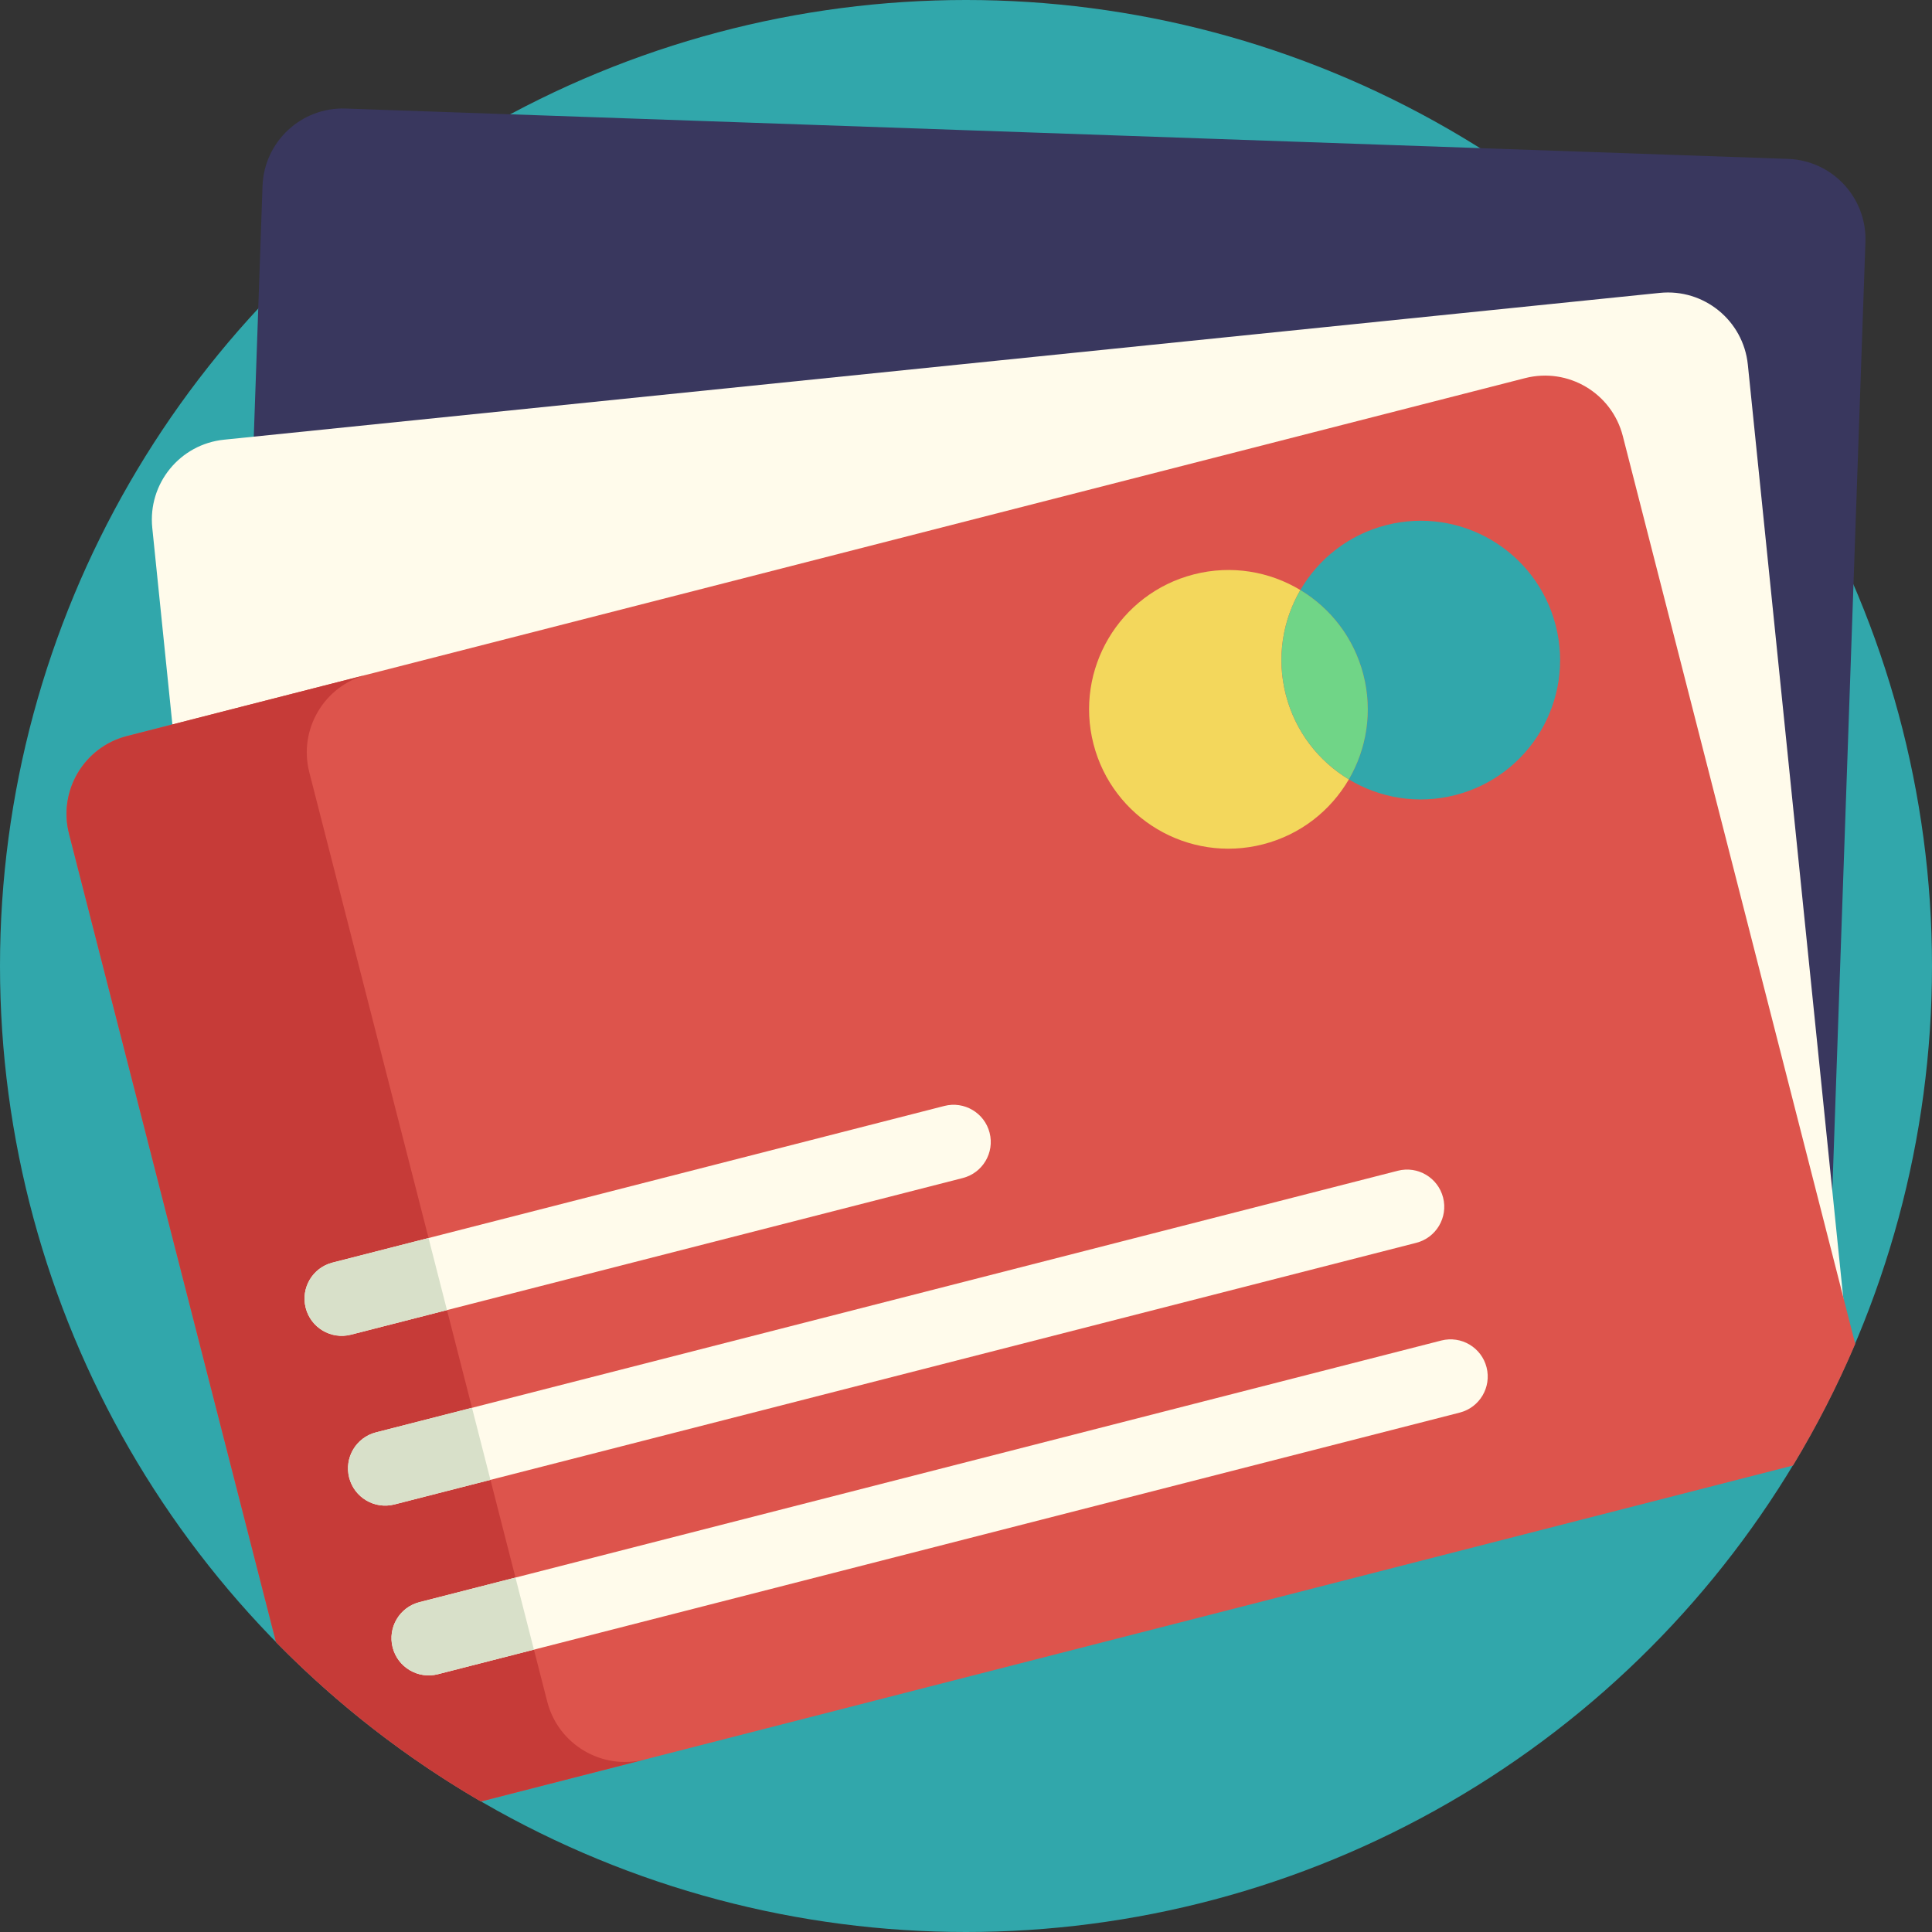 <?xml version="1.0" encoding="iso-8859-1"?>
<!-- Generator: Adobe Illustrator 19.0.0, SVG Export Plug-In . SVG Version: 6.00 Build 0)  -->
<svg version="1.1" id="Capa_1" xmlns="http://www.w3.org/2000/svg" xmlns:xlink="http://www.w3.org/1999/xlink" x="0px" y="0px"
	 viewBox="0 0 512 512" style="enable-background:new 0 0 512 512;" xml:space="preserve">
<rect x="0" y="0" width="512" height="512" fill="#333333" stroke="none"/>
<circle style="fill:#31A7AB;" cx="256" cy="256" r="256"/>
<path style="fill:#39375E;" d="M463.471,338.705l-382.229-13.34c-11.752-0.41-20.947-10.27-20.537-22.022l8.866-254.04
	c0.41-11.752,10.27-20.947,22.022-20.537l382.229,13.34c11.752,0.41,20.947,10.27,20.537,22.022l-8.866,254.04
	C485.083,329.921,475.223,339.115,463.471,338.705z"/>
<path style="fill:#FFFBEB;" d="M470.035,372.862L89.557,411.764c-11.698,1.196-22.152-7.318-23.348-19.016L40.354,139.871
	c-1.196-11.698,7.318-22.152,19.016-23.348l380.478-38.902c11.698-1.196,22.152,7.318,23.348,19.016l25.855,252.877
	C490.247,361.212,481.733,371.666,470.035,372.862z"/>
<path style="fill:#DD544C;" d="M491.66,356.15c-4.75,11.18-10.28,21.94-16.5,32.23h-0.01l-347.71,89.03
	c-6.24-3.63-12.31-7.52-18.2-11.64c-1.18-0.83-2.35-1.66-3.52-2.51c-1.15-0.84-2.3-1.69-3.45-2.55c-0.02-0.01-0.05-0.03-0.07-0.05
	c-1.13-0.85-2.25-1.71-3.37-2.58c-1.1-0.86-2.2-1.73-3.29-2.6c-0.03-0.03-0.06-0.05-0.09-0.08c-1.12-0.9-2.23-1.81-3.33-2.73
	c-1.03-0.85-2.05-1.72-3.06-2.59c-1.2-1.03-2.38-2.06-3.55-3.12c-1.04-0.92-2.07-1.86-3.1-2.81c-1.02-0.94-2.03-1.89-3.04-2.84
	c-0.03-0.04-0.07-0.07-0.1-0.1c-1.02-0.98-2.03-1.96-3.04-2.95c-0.05-0.04-0.09-0.09-0.13-0.13c-0.99-0.98-1.98-1.97-2.96-2.97
	L18.3,220.98c-2.92-11.39,3.95-22.99,15.34-25.91l12.04-3.08l19.08-4.89l32.55-8.33l306.84-78.56c11.4-2.92,23,3.95,25.91,15.34
	l53.79,210.09v0.01l4.59,17.92v0.02L491.66,356.15z"/>
<path style="fill:#C63B38;" d="M170.92,466.27l-43.48,11.14c-19.97-11.61-38.23-25.85-54.3-42.25L18.3,220.98
	c-2.92-11.39,3.95-22.99,15.34-25.91l12.04-3.08l19.08-4.89l32.55-8.33c-11.39,2.92-18.26,14.52-15.34,25.91l31.19,121.8l0.41,1.61
	l4.89,19.1l6.63,25.89l4.89,19.1l3.85,15.05l2.78,10.84l4.89,19.1l3.52,13.76C147.93,462.32,159.53,469.19,170.92,466.27z"/>
<path style="fill:#F3D75C;" d="M344.607,156.367c-8.175-4.928-18.241-6.707-28.219-4.153c-19.755,5.058-31.669,25.173-26.611,44.927
	c5.058,19.755,25.173,31.669,44.928,26.611c9.977-2.555,17.95-8.953,22.751-17.203c-8.011-4.829-14.206-12.681-16.709-22.458
	C338.243,174.314,339.902,164.452,344.607,156.367z"/>
<path style="fill:#31A7AB;" d="M367.357,139.164c-9.977,2.555-17.95,8.953-22.751,17.203c8.011,4.829,14.206,12.681,16.709,22.458
	c2.503,9.777,0.844,19.64-3.86,27.725c8.175,4.928,18.241,6.708,28.218,4.153c19.755-5.058,31.669-25.173,26.611-44.928
	C407.227,146.021,387.112,134.106,367.357,139.164z"/>
<path style="fill:#70D587;" d="M344.607,156.367c-4.705,8.085-6.364,17.947-3.86,27.725c2.503,9.777,8.698,17.629,16.709,22.458
	c4.705-8.085,6.364-17.947,3.86-27.725C358.812,169.048,352.618,161.196,344.607,156.367z"/>
<path style="fill:#FFFBEB;" d="M255.151,312.188L93.008,353.702c-5.275,1.351-10.645-1.83-11.995-7.105
	c-1.351-5.275,1.83-10.645,7.105-11.995l162.142-41.514c5.275-1.351,10.645,1.83,11.995,7.105
	C263.606,305.468,260.426,310.837,255.151,312.188z"/>
<path style="fill:#D8E0C9;" d="M88.118,334.602c-5.275,1.351-8.456,6.72-7.105,11.995s6.72,8.456,11.995,7.105l25.446-6.515
	l-4.89-19.1L88.118,334.602z"/>
<path style="fill:#FFFBEB;" d="M375.33,329.359l-270.802,69.335c-5.275,1.351-10.645-1.83-11.995-7.105
	c-1.351-5.275,1.83-10.645,7.105-11.995l270.802-69.335c5.275-1.351,10.645,1.83,11.995,7.105
	C383.786,322.638,380.605,328.008,375.33,329.359z"/>
<path style="fill:#D8E0C9;" d="M99.638,379.594c-5.275,1.351-8.456,6.72-7.105,11.995s6.72,8.456,11.995,7.105l25.446-6.515
	l-4.89-19.1L99.638,379.594z"/>
<path style="fill:#FFFBEB;" d="M386.85,374.352l-270.802,69.335c-5.275,1.351-10.645-1.83-11.995-7.105
	c-1.351-5.275,1.83-10.645,7.105-11.995l270.802-69.335c5.275-1.351,10.645,1.83,11.995,7.105
	C395.306,367.631,392.125,373.001,386.85,374.352z"/>
<path style="fill:#D8E0C9;" d="M111.157,424.587c-5.275,1.351-8.456,6.72-7.105,11.995s6.72,8.456,11.995,7.105l25.446-6.515
	l-4.89-19.1L111.157,424.587z"/>
<g>
</g>
<g>
</g>
<g>
</g>
<g>
</g>
<g>
</g>
<g>
</g>
<g>
</g>
<g>
</g>
<g>
</g>
<g>
</g>
<g>
</g>
<g>
</g>
<g>
</g>
<g>
</g>
<g>
</g>
</svg>
